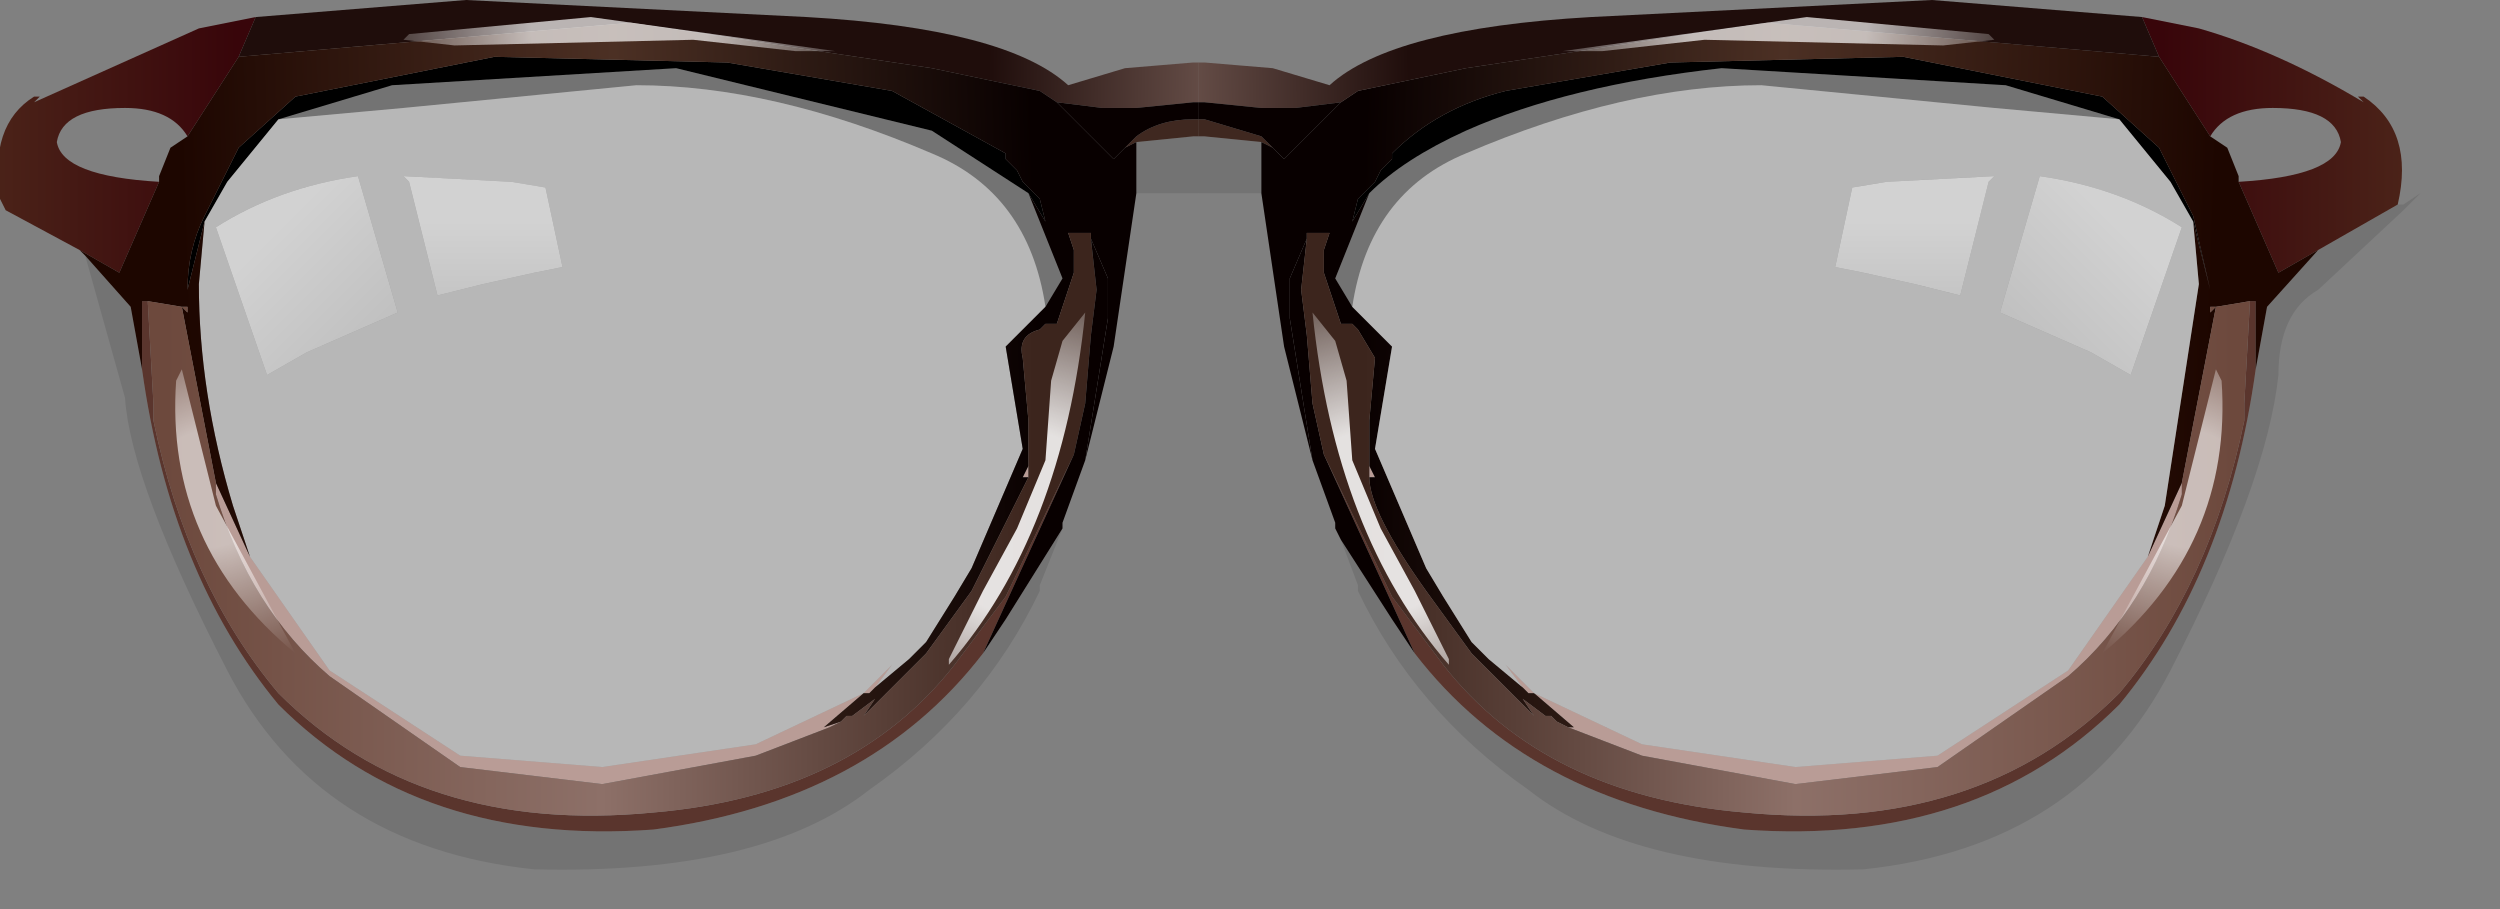 <?xml version="1.0" encoding="utf-8"?>
<svg version="1.1" id="Layer_1"
xmlns="http://www.w3.org/2000/svg"
xmlns:xlink="http://www.w3.org/1999/xlink"
xmlns:author="http://www.sothink.com"
width="22px" height="8px"
xml:space="preserve">
<rect width="100%" height="100%" fill="#808080" stroke="none"/>
<g id="626" transform="matrix(1, 0, 0, 1, -59.65, -29.85)">
<path style="fill:#000000;fill-opacity:0.102" d="M69.65,31.1L70.15 31.05L70.2 31.05L70.2 31.55L70.15 31.55L69.65 31.55L69.65 31.1M68.5,35.3L69 34.5L68.8 35L68.8 35.05Q68.3 36.1 67.3 36.8Q66.35 37.55 64.35 37.5Q62.45 37.3 61.65 35.75Q60.8 34.1 60.75 33.35L60.4 32.1L60.8 32.55L60.9 33.1Q61.15 34.9 62.1 36.05Q63.35 37.3 65.4 37.15Q67.3 36.9 68.3 35.6L68.5 35.3M62.1,30.9L63.1 30.6L65.6 30.45L67.85 31L68.7 31.55L69 32.3L68.85 32.55Q68.7 31.55 67.85 31.2Q66.45 30.6 65.25 30.6L63.2 30.8L62.1 30.9" />
<path style="fill:#000000;fill-opacity:1" d="M61.45,31.8L61.3 32.4Q61.3 32.05 61.45 31.75L61.75 31.15L62.25 30.7L64 30.35L66.05 30.4L67.5 30.65L68.5 31.2L68.5 31.25L68.6 31.35L68.65 31.45L68.8 31.6L68.85 31.8L68.7 31.55L67.85 31L65.6 30.45L63.1 30.6L62.1 30.9L61.65 31.45L61.45 31.8" />
<path style="fill:#5A352D;fill-opacity:1" d="M68.3,35.6Q67.3 36.9 65.4 37.15Q63.35 37.3 62.1 36.05Q61.15 34.9 60.9 33.1L60.9 32.5L60.95 32.5L61 33.4L61 33.55Q61.3 35 62.1 35.95Q63.35 37.2 65.4 37Q67.15 36.85 68.05 35.7L68.5 35.1L69.1 33.85L68.3 35.6" />
<path style="fill:#B99C96;fill-opacity:1" d="M67.35,35.9L67.3 35.95L67.25 35.95L66.9 36.25L67.05 36.2L66.95 36.25L66.3 36.5L64.95 36.75L63.7 36.6L62.55 35.8Q61.85 35.2 61.55 34.2L61.55 34.1L61.85 34.75L62.55 35.75L63.7 36.5L64.95 36.6L66.3 36.4L67.25 35.95L67.5 35.7L67.35 35.9M68.7,34.05L68.65 34.05L68.7 33.95L68.7 34.05" />
<path style="fill:#3F2820;fill-opacity:1" d="M69.55,31.15L69.65 31.05Q69.85 30.9 70.15 30.9L70.2 30.9L70.2 31.05L70.15 31.05L69.65 31.1L69.55 31.15" />
<linearGradient
id="LinearGradID_4966" gradientUnits="userSpaceOnUse" gradientTransform="matrix(-0.002, 0, 0, 0.001, 60.3, 31.45)" spreadMethod ="pad" x1="-819.2" y1="0" x2="819.2" y2="0" >
<stop  offset="0.063" style="stop-color:#38050A;stop-opacity:1" />
<stop  offset="0.957" style="stop-color:#522E1E;stop-opacity:1" />
</linearGradient>
<path style="fill:url(#LinearGradID_4966) " d="M61.75,30.35L61.3 31.05Q61.15 30.8 60.75 30.8Q60.2 30.8 60.15 31.1Q60.2 31.4 61.05 31.45L60.7 32.25L60.35 32.05L59.7 31.7L59.65 31.6Q59.55 30.95 59.95 30.7L60 30.7L59.95 30.75L61.4 30.1L61.9 30L61.75 30.35" />
<linearGradient
id="LinearGradID_4967" gradientUnits="userSpaceOnUse" gradientTransform="matrix(-0.001, -3.05176e-005, -1.52588e-005, 0, 60.25, 31.15)" spreadMethod ="pad" x1="-819.2" y1="0" x2="819.2" y2="0" >
<stop  offset="0.063" style="stop-color:#BAACA3;stop-opacity:1" />
<stop  offset="0.957" style="stop-color:#522E1E;stop-opacity:1" />
</linearGradient>
<path style="fill:url(#LinearGradID_4967) " d="M61.15,31.15L61.05 31.4L61.05 31.45Q60.2 31.4 60.15 31.1Q60.2 30.8 60.75 30.8Q61.15 30.8 61.3 31.05L61.15 31.15" />
<linearGradient
id="LinearGradID_4968" gradientUnits="userSpaceOnUse" gradientTransform="matrix(-0.003, -1.52588e-005, -1.52588e-005, 0.001, 70.6, 30.2)" spreadMethod ="pad" x1="-819.2" y1="0" x2="819.2" y2="0" >
<stop  offset="0.055" style="stop-color:#251611;stop-opacity:1" />
<stop  offset="0.486" style="stop-color:#745B54;stop-opacity:1" />
<stop  offset="0.957" style="stop-color:#1F0D0B;stop-opacity:1" />
</linearGradient>
<path style="fill:url(#LinearGradID_4968) " d="M68.8,30.65L67.85 30.45L65.2 30.05L61.75 30.35L61.9 30L63.75 29.85L66.75 30Q68.5 30.1 69.05 30.6L69.55 30.45L70.15 30.4L70.2 30.4L70.2 30.75L70.15 30.75L69.65 30.8L69.35 30.8L68.95 30.75L68.8 30.65" />
<radialGradient
id="RadialGradID_4969" gradientUnits="userSpaceOnUse" gradientTransform="matrix(-0.015, -0.001, -0.001, 0.012, 65.4, 30.3)" spreadMethod ="pad" cx="0" cy="0" r="819.2" fx="210534" fy="0" >
<stop  offset="0.094"  style="stop-color:#FFFFFF;stop-opacity:0" />
<stop  offset="0.941"  style="stop-color:#FFFFFF;stop-opacity:0.431" />
</radialGradient>
<path style="fill:url(#RadialGradID_4969) " d="M67.5,35.7L67.25 35.95L66.3 36.4L64.95 36.6L63.7 36.5L62.55 35.75L61.85 34.75L61.7 34.3Q61.4 33.3 61.4 32.35L61.45 31.8L61.65 31.45L62.1 30.9L63.2 30.8L65.25 30.6Q66.45 30.6 67.85 31.2Q68.7 31.55 68.85 32.55L68.75 32.65L68.5 32.9L68.65 33.8L68.2 34.85L68.05 35.1L67.8 35.5L67.65 35.65L67.35 35.9L67.5 35.7M64.35,32.25L64.6 32.2L64.45 31.5L64.15 31.45L63.2 31.4L63.25 31.45L63.5 32.45L63.9 32.35L64.35 32.25M63.15,32.6L62.8 31.4Q62.1 31.5 61.55 31.85L62 33.15L62.35 32.95L63.15 32.6" />
<linearGradient
id="LinearGradID_4970" gradientUnits="userSpaceOnUse" gradientTransform="matrix(-0.005, 0, 3.05176e-005, 0.001, 65.1, 31.2)" spreadMethod ="pad" x1="-819.2" y1="0" x2="819.2" y2="0" >
<stop  offset="0.055" style="stop-color:#080000;stop-opacity:1" />
<stop  offset="0.502" style="stop-color:#4C3024;stop-opacity:1" />
<stop  offset="0.973" style="stop-color:#1D0600;stop-opacity:1" />
</linearGradient>
<path style="fill:url(#LinearGradID_4970) " d="M69.65,31.1L69.65 31.55L69.45 32.9L69.2 33.9L69.4 32.65L69.4 32.6L69.4 32.3L69.25 31.95L69.25 31.9L69.05 31.9L69.1 32.05L69.1 32.25L69.05 32.4L68.95 32.7L68.85 32.7L68.8 32.75Q68.6 32.8 68.65 33L68.7 33.55L68.7 33.95L68.65 34.05L68.7 34.05L68.2 35.05L67.8 35.6L67.25 36.15L67.35 36L67.15 36.15L67.1 36.15L67.05 36.2L66.9 36.25L67.25 35.95L67.3 35.95L67.35 35.9L67.65 35.65L67.8 35.5L68.05 35.1L68.2 34.85L68.65 33.8L68.5 32.9L68.75 32.65L68.85 32.55L69 32.3L68.7 31.55L68.85 31.8L68.8 31.6L68.65 31.45L68.6 31.35L68.5 31.25L68.5 31.2L67.5 30.65L66.05 30.4L64 30.35L62.25 30.7L61.75 31.15L61.45 31.75Q61.3 32.05 61.3 32.4L61.45 31.8L61.4 32.35Q61.4 33.3 61.7 34.3L61.85 34.75L61.55 34.1L61.25 32.55L61.3 32.6L61.3 32.55L61.25 32.55L60.95 32.5L60.9 32.5L60.9 33.1L60.8 32.55L60.4 32.1L60.35 32.05L60.7 32.25L61.05 31.45L61.05 31.4L61.15 31.15L61.3 31.05L61.75 30.35L65.2 30.05L67.85 30.45L68.8 30.65L68.95 30.75L69.45 31.25L69.55 31.15L69.65 31.1" />
<linearGradient
id="LinearGradID_4971" gradientUnits="userSpaceOnUse" gradientTransform="matrix(-0.005, 0.001, 0, 0.003, 65.1, 34.55)" spreadMethod ="pad" x1="-819.2" y1="0" x2="819.2" y2="0" >
<stop  offset="0.055" style="stop-color:#3C251D;stop-opacity:1" />
<stop  offset="0.518" style="stop-color:#8D7068;stop-opacity:1" />
<stop  offset="0.988" style="stop-color:#6D493D;stop-opacity:1" />
</linearGradient>
<path style="fill:url(#LinearGradID_4971) " d="M68.7,33.95L68.7 33.55L68.65 33Q68.6 32.8 68.8 32.75L68.85 32.7L68.95 32.7L69.05 32.4L69.1 32.25L69.1 32.05L69.05 31.9L69.25 31.9L69.25 31.95L69.3 32.4L69.25 32.8L69.2 33.4L69.1 33.85L68.5 35.1L68.05 35.7Q67.15 36.85 65.4 37Q63.35 37.2 62.1 35.95Q61.3 35 61 33.55L61 33.4L60.95 32.5L61.25 32.55L61.3 32.55L61.3 32.6L61.25 32.55L61.55 34.1L61.55 34.2Q61.85 35.2 62.55 35.8L63.7 36.6L64.95 36.75L66.3 36.5L66.95 36.25L67.05 36.2L67.1 36.15L67.15 36.15L67.35 36L67.25 36.15L67.8 35.6L68.2 35.05L68.7 34.05L68.7 33.95" />
<linearGradient
id="LinearGradID_4972" gradientUnits="userSpaceOnUse" gradientTransform="matrix(0.005, 0, 0, -0.002, 76.05, 30.8)" spreadMethod ="pad" x1="-819.2" y1="0" x2="819.2" y2="0" >
<stop  offset="0.055" style="stop-color:#080000;stop-opacity:1" />
<stop  offset="0.502" style="stop-color:#4C3024;stop-opacity:1" />
<stop  offset="0.973" style="stop-color:#1D0600;stop-opacity:1" />
</linearGradient>
<path style="fill:url(#LinearGradID_4972) " d="M70.15,30.9Q69.85 30.9 69.65 31.05L69.55 31.15L69.45 31.25L68.95 30.75L69.35 30.8L69.65 30.8L70.15 30.75L70.2 30.75L70.2 30.9L70.15 30.9M69.1,33.85L69.2 33.4L69.25 32.8L69.3 32.4L69.25 31.95L69.4 32.3L69.4 32.6L69.4 32.65L69.2 33.9L69 34.45L69 34.5L68.5 35.3L68.3 35.6L69.1 33.85" />
<linearGradient
id="LinearGradID_4973" gradientUnits="userSpaceOnUse" gradientTransform="matrix(0.001, 0.001, 0.001, -0.001, 62.6, 32.65)" spreadMethod ="pad" x1="-819.2" y1="0" x2="819.2" y2="0" >
<stop  offset="0.11" style="stop-color:#FFFFFF;stop-opacity:0.643" />
<stop  offset="0.941" style="stop-color:#FFFFFF;stop-opacity:0.431" />
</linearGradient>
<path style="fill:url(#LinearGradID_4973) " d="M62.35,32.95L62 33.15L61.55 31.85Q62.1 31.5 62.8 31.4L63.15 32.6L62.35 32.95" />
<linearGradient
id="LinearGradID_4974" gradientUnits="userSpaceOnUse" gradientTransform="matrix(0, 0.001, 0.001, -0, 64.05, 32.45)" spreadMethod ="pad" x1="-819.2" y1="0" x2="819.2" y2="0" >
<stop  offset="0.11" style="stop-color:#FFFFFF;stop-opacity:0.643" />
<stop  offset="0.941" style="stop-color:#FFFFFF;stop-opacity:0.431" />
</linearGradient>
<path style="fill:url(#LinearGradID_4974) " d="M63.9,32.35L63.5 32.45L63.25 31.45L63.2 31.4L64.15 31.45L64.45 31.5L64.6 32.2L64.35 32.25L63.9 32.35" />
<radialGradient
id="RadialGradID_4975" gradientUnits="userSpaceOnUse" gradientTransform="matrix(-0.003, -0, -0, 0.003, 65.1, 30.1)" spreadMethod ="pad" cx="0" cy="0" r="819.2" fx="0" fy="0" >
<stop  offset="0.314"  style="stop-color:#FFFFFF;stop-opacity:0.69" />
<stop  offset="1"  style="stop-color:#FFFFFF;stop-opacity:0" />
</radialGradient>
<path style="fill:url(#RadialGradID_4975) " d="M63.2,30.2L63.65 30.25L65.75 30.2L66.65 30.3L67 30.3L64.85 30L63.25 30.15L63.2 30.2" />
<radialGradient
id="RadialGradID_4976" gradientUnits="userSpaceOnUse" gradientTransform="matrix(-0.002, -0, -0, 0.002, 61.5, 34.15)" spreadMethod ="pad" cx="0" cy="0" r="819.2" fx="0" fy="0" >
<stop  offset="0.314"  style="stop-color:#FFFFFF;stop-opacity:0.631" />
<stop  offset="1"  style="stop-color:#FFFFFF;stop-opacity:0" />
</radialGradient>
<path style="fill:url(#RadialGradID_4976) " d="M61.2,33.2Q61.1 34.65 62.25 35.6L61.55 34.3L61.25 33.1L61.2 33.2" />
<radialGradient
id="RadialGradID_4977" gradientUnits="userSpaceOnUse" gradientTransform="matrix(-0.003, -0, -0, 0.003, 68.65, 34.45)" spreadMethod ="pad" cx="0" cy="0" r="819.2" fx="0" fy="0" >
<stop  offset="0.329"  style="stop-color:#FFFFFF;stop-opacity:0.863" />
<stop  offset="1"  style="stop-color:#FFFFFF;stop-opacity:0" />
</radialGradient>
<path style="fill:url(#RadialGradID_4977) " d="M68.9,33.2L68.85 33.9L68.6 34.5L68.3 35.05L68 35.65L68 35.7Q69 34.55 69.2 32.6L69 32.85L68.9 33.2" />
<path style="fill:#000000;fill-opacity:0.102" d="M77.2,30.8L75.15 30.6Q73.95 30.6 72.55 31.2Q71.7 31.55 71.55 32.55L71.4 32.3L71.7 31.55Q72 31.25 72.55 31Q73.45 30.6 74.8 30.45L77.3 30.6L78.3 30.9L77.2 30.8M75,37.15Q77.05 37.3 78.3 36.05Q79.25 34.9 79.5 33.1L79.6 32.55L80.05 32.05L80.75 31.65L80.8 31.65L80.95 31.55L80.8 31.7L80.05 32.4Q79.7 32.6 79.7 33.15Q79.6 34.1 78.75 35.75Q77.95 37.3 76.05 37.5Q74.05 37.55 73.1 36.8Q72.1 36.1 71.6 35.05L71.6 35L71.45 34.6L71.9 35.3L72.1 35.6Q73.1 36.9 75 37.15M70.75,31.1L70.75 31.55L70.25 31.55L70.2 31.55L70.2 31.05L70.25 31.05L70.75 31.1" />
<path style="fill:#000000;fill-opacity:1" d="M78.75,31.45L78.3 30.9L77.3 30.6L74.8 30.45Q73.45 30.6 72.55 31Q72 31.25 71.7 31.55L71.55 31.8L71.6 31.6L71.75 31.45L71.8 31.35L71.9 31.25L71.9 31.2Q72.3 30.8 72.9 30.65L74.35 30.4L76.4 30.35L78.15 30.7L78.65 31.15L78.95 31.75L79.1 32.4L78.95 31.8L78.75 31.45" />
<path style="fill:#5A352D;fill-opacity:1" d="M72.1,35.6L71.3 33.85L71.9 35.1L72.35 35.7Q73.25 36.85 75 37Q77.05 37.2 78.3 35.95Q79.1 35 79.4 33.55L79.4 33.4L79.45 32.5L79.5 32.5L79.5 33.1Q79.25 34.9 78.3 36.05Q77.05 37.3 75 37.15Q73.1 36.9 72.1 35.6" />
<path style="fill:#B99C96;fill-opacity:1" d="M73.45,36.25L73.5 36.25L73.15 35.95L73.1 35.95L73.05 35.9L72.9 35.7L73.15 35.95L74.1 36.4L75.45 36.6L76.7 36.5L77.85 35.75L78.55 34.75L78.85 34.1L78.85 34.2Q78.55 35.2 77.85 35.8L76.7 36.6L75.45 36.75L74.1 36.5L73.45 36.25M71.7,33.95L71.75 34.05L71.7 34.05L71.7 33.95" />
<path style="fill:#3F2820;fill-opacity:1" d="M70.2,30.9L70.25 30.9L70.75 31.05L70.85 31.15L70.75 31.1L70.25 31.05L70.2 31.05L70.2 30.9" />
<linearGradient
id="LinearGradID_4978" gradientUnits="userSpaceOnUse" gradientTransform="matrix(0.002, 0, -0, 0.001, 80.1, 31.45)" spreadMethod ="pad" x1="-819.2" y1="0" x2="819.2" y2="0" >
<stop  offset="0.063" style="stop-color:#38050A;stop-opacity:1" />
<stop  offset="0.957" style="stop-color:#522E1E;stop-opacity:1" />
</linearGradient>
<path style="fill:url(#LinearGradID_4978) " d="M80.25,31.1Q80.2 30.8 79.65 30.8Q79.25 30.8 79.1 31.05L78.65 30.35L78.5 30L79 30.1Q79.7 30.3 80.45 30.75L80.4 30.7L80.45 30.7Q80.9 31 80.75 31.65L80.05 32.05L79.7 32.25L79.35 31.45Q80.2 31.4 80.25 31.1" />
<linearGradient
id="LinearGradID_4979" gradientUnits="userSpaceOnUse" gradientTransform="matrix(0.001, -3.05176e-005, 1.52588e-005, 0, 80.15, 31.15)" spreadMethod ="pad" x1="-819.2" y1="0" x2="819.2" y2="0" >
<stop  offset="0.063" style="stop-color:#BAACA3;stop-opacity:1" />
<stop  offset="0.957" style="stop-color:#522E1E;stop-opacity:1" />
</linearGradient>
<path style="fill:url(#LinearGradID_4979) " d="M79.35,31.45L79.35 31.4L79.25 31.15L79.1 31.05Q79.25 30.8 79.65 30.8Q80.2 30.8 80.25 31.1Q80.2 31.4 79.35 31.45" />
<linearGradient
id="LinearGradID_4980" gradientUnits="userSpaceOnUse" gradientTransform="matrix(0.005, 0, -3.05176e-005, 0.001, 75.3, 31.2)" spreadMethod ="pad" x1="-819.2" y1="0" x2="819.2" y2="0" >
<stop  offset="0.055" style="stop-color:#080000;stop-opacity:1" />
<stop  offset="0.502" style="stop-color:#4C3024;stop-opacity:1" />
<stop  offset="0.973" style="stop-color:#1D0600;stop-opacity:1" />
</linearGradient>
<path style="fill:url(#LinearGradID_4980) " d="M71.4,32.3L71.55 32.55L71.65 32.65L71.9 32.9L71.75 33.8L72.2 34.85L72.35 35.1L72.6 35.5L72.75 35.65L73.05 35.9L73.1 35.95L73.15 35.95L73.5 36.25L73.45 36.25L73.35 36.2L73.3 36.15L73.25 36.15L73.05 36L73.15 36.15L72.6 35.6L72.2 35.05Q71.7 34.35 71.7 34.05L71.75 34.05L71.7 33.95L71.7 33.55L71.75 33L71.6 32.75L71.55 32.7L71.45 32.7L71.35 32.4L71.3 32.25L71.3 32.05L71.35 31.9L71.15 31.9L71.15 31.95L71 32.3L71 32.6L71 32.65L71.2 33.9L70.95 32.9L70.75 31.55L70.75 31.1L70.85 31.15L70.95 31.25L71.45 30.75L71.6 30.65L72.55 30.45L75.2 30.05L78.65 30.35L79.1 31.05L79.25 31.15L79.35 31.4L79.35 31.45L79.7 32.25L80.05 32.05L79.6 32.55L79.5 33.1L79.5 32.5L79.45 32.5L79.15 32.55L79.1 32.55L79.1 32.6L79.15 32.55L78.85 34.1L78.55 34.75L78.7 34.3L79 32.35L78.95 31.8L79.1 32.4L78.95 31.75L78.65 31.15L78.15 30.7L76.4 30.35L74.35 30.4L72.9 30.65Q72.3 30.8 71.9 31.2L71.9 31.25L71.8 31.35L71.75 31.45L71.6 31.6L71.55 31.8L71.7 31.55L71.4 32.3" />
<linearGradient
id="LinearGradID_4981" gradientUnits="userSpaceOnUse" gradientTransform="matrix(0.003, -1.52588e-005, 1.52588e-005, 0.001, 69.8, 30.2)" spreadMethod ="pad" x1="-819.2" y1="0" x2="819.2" y2="0" >
<stop  offset="0.055" style="stop-color:#251611;stop-opacity:1" />
<stop  offset="0.486" style="stop-color:#745B54;stop-opacity:1" />
<stop  offset="0.957" style="stop-color:#1F0D0B;stop-opacity:1" />
</linearGradient>
<path style="fill:url(#LinearGradID_4981) " d="M71.05,30.8L70.75 30.8L70.25 30.75L70.2 30.75L70.2 30.4L70.25 30.4L70.85 30.45L71.35 30.6Q71.9 30.1 73.65 30L76.65 29.85L78.5 30L78.65 30.35L75.2 30.05L72.55 30.45L71.6 30.65L71.45 30.75L71.05 30.8" />
<linearGradient
id="LinearGradID_4982" gradientUnits="userSpaceOnUse" gradientTransform="matrix(-0.005, 0, -0, -0.002, 64.35, 30.8)" spreadMethod ="pad" x1="-819.2" y1="0" x2="819.2" y2="0" >
<stop  offset="0.055" style="stop-color:#080000;stop-opacity:1" />
<stop  offset="0.502" style="stop-color:#4C3024;stop-opacity:1" />
<stop  offset="0.973" style="stop-color:#1D0600;stop-opacity:1" />
</linearGradient>
<path style="fill:url(#LinearGradID_4982) " d="M70.75,31.05L70.25 30.9L70.2 30.9L70.2 30.75L70.25 30.75L70.75 30.8L71.05 30.8L71.45 30.75L70.95 31.25L70.85 31.15L70.75 31.05M71.4,34.5L71.4 34.45L71.2 33.9L71 32.65L71 32.6L71 32.3L71.15 31.95L71.1 32.4L71.15 32.8L71.2 33.4L71.3 33.85L72.1 35.6L71.9 35.3L71.45 34.6L71.4 34.5" />
<radialGradient
id="RadialGradID_4983" gradientUnits="userSpaceOnUse" gradientTransform="matrix(0.015, -0.001, 0.001, 0.012, 75, 30.3)" spreadMethod ="pad" cx="0" cy="0" r="819.2" fx="210534" fy="0" >
<stop  offset="0.094"  style="stop-color:#FFFFFF;stop-opacity:0" />
<stop  offset="0.941"  style="stop-color:#FFFFFF;stop-opacity:0.431" />
</radialGradient>
<path style="fill:url(#RadialGradID_4983) " d="M77.85,35.75L76.7 36.5L75.45 36.6L74.1 36.4L73.15 35.95L72.9 35.7L73.05 35.9L72.75 35.65L72.6 35.5L72.35 35.1L72.2 34.85L71.75 33.8L71.9 32.9L71.65 32.65L71.55 32.55Q71.7 31.55 72.55 31.2Q73.95 30.6 75.15 30.6L77.2 30.8L78.3 30.9L78.75 31.45L78.95 31.8L79 32.35L78.7 34.3L78.55 34.75L77.85 35.75M76.9,32.45L77.15 31.45L77.2 31.4L76.25 31.45L75.95 31.5L75.8 32.2L76.05 32.25L76.5 32.35L76.9 32.45M78.05,32.95L78.4 33.15L78.85 31.85Q78.3 31.5 77.6 31.4L77.25 32.6L78.05 32.95" />
<linearGradient
id="LinearGradID_4984" gradientUnits="userSpaceOnUse" gradientTransform="matrix(-0, 0.001, -0.001, -0, 76.35, 32.45)" spreadMethod ="pad" x1="-819.2" y1="0" x2="819.2" y2="0" >
<stop  offset="0.11" style="stop-color:#FFFFFF;stop-opacity:0.643" />
<stop  offset="0.941" style="stop-color:#FFFFFF;stop-opacity:0.431" />
</linearGradient>
<path style="fill:url(#LinearGradID_4984) " d="M76.5,32.35L76.05 32.25L75.8 32.2L75.95 31.5L76.25 31.45L77.2 31.4L77.15 31.45L76.9 32.45L76.5 32.35" />
<linearGradient
id="LinearGradID_4985" gradientUnits="userSpaceOnUse" gradientTransform="matrix(-0.001, 0.001, -0.001, -0.001, 77.8, 32.65)" spreadMethod ="pad" x1="-819.2" y1="0" x2="819.2" y2="0" >
<stop  offset="0.11" style="stop-color:#FFFFFF;stop-opacity:0.643" />
<stop  offset="0.941" style="stop-color:#FFFFFF;stop-opacity:0.431" />
</linearGradient>
<path style="fill:url(#LinearGradID_4985) " d="M77.25,32.6L77.6 31.4Q78.3 31.5 78.85 31.85L78.4 33.15L78.05 32.95L77.25 32.6" />
<linearGradient
id="LinearGradID_4986" gradientUnits="userSpaceOnUse" gradientTransform="matrix(0.005, 0.001, -0, 0.003, 75.3, 34.55)" spreadMethod ="pad" x1="-819.2" y1="0" x2="819.2" y2="0" >
<stop  offset="0.055" style="stop-color:#3C251D;stop-opacity:1" />
<stop  offset="0.518" style="stop-color:#8D7068;stop-opacity:1" />
<stop  offset="0.988" style="stop-color:#6D493D;stop-opacity:1" />
</linearGradient>
<path style="fill:url(#LinearGradID_4986) " d="M71.7,34.05Q71.7 34.35 72.2 35.05L72.6 35.6L73.15 36.15L73.05 36L73.25 36.15L73.3 36.15L73.35 36.2L73.45 36.25L74.1 36.5L75.45 36.75L76.7 36.6L77.85 35.8Q78.55 35.2 78.85 34.2L78.85 34.1L79.15 32.55L79.1 32.6L79.1 32.55L79.15 32.55L79.45 32.5L79.4 33.4L79.4 33.55Q79.1 35 78.3 35.95Q77.05 37.2 75 37Q73.25 36.85 72.35 35.7L71.9 35.1L71.3 33.85L71.2 33.4L71.15 32.8L71.1 32.4L71.15 31.95L71.15 31.9L71.35 31.9L71.3 32.05L71.3 32.25L71.35 32.4L71.45 32.7L71.55 32.7L71.6 32.75L71.75 33L71.7 33.55L71.7 33.95L71.7 34.05" />
<radialGradient
id="RadialGradID_4987" gradientUnits="userSpaceOnUse" gradientTransform="matrix(0.003, -0, 0, 0.003, 75.3, 30.1)" spreadMethod ="pad" cx="0" cy="0" r="819.2" fx="0" fy="0" >
<stop  offset="0.314"  style="stop-color:#FFFFFF;stop-opacity:0.69" />
<stop  offset="1"  style="stop-color:#FFFFFF;stop-opacity:0" />
</radialGradient>
<path style="fill:url(#RadialGradID_4987) " d="M77.2,30.2L76.75 30.25L74.65 30.2L73.75 30.3L73.4 30.3L75.55 30L77.15 30.15L77.2 30.2" />
<radialGradient
id="RadialGradID_4988" gradientUnits="userSpaceOnUse" gradientTransform="matrix(0.002, -0, 0, 0.002, 78.9, 34.15)" spreadMethod ="pad" cx="0" cy="0" r="819.2" fx="0" fy="0" >
<stop  offset="0.314"  style="stop-color:#FFFFFF;stop-opacity:0.631" />
<stop  offset="1"  style="stop-color:#FFFFFF;stop-opacity:0" />
</radialGradient>
<path style="fill:url(#RadialGradID_4988) " d="M79.2,33.2Q79.3 34.65 78.15 35.6L78.85 34.3L79.15 33.1L79.2 33.2" />
<radialGradient
id="RadialGradID_4989" gradientUnits="userSpaceOnUse" gradientTransform="matrix(0.003, -0, 0, 0.003, 71.75, 34.45)" spreadMethod ="pad" cx="0" cy="0" r="819.2" fx="0" fy="0" >
<stop  offset="0.329"  style="stop-color:#FFFFFF;stop-opacity:0.863" />
<stop  offset="1"  style="stop-color:#FFFFFF;stop-opacity:0" />
</radialGradient>
<path style="fill:url(#RadialGradID_4989) " d="M71.5,33.2L71.55 33.9L71.8 34.5L72.1 35.05L72.4 35.65L72.4 35.7Q71.4 34.55 71.2 32.6L71.4 32.85L71.5 33.2" />
</g>
</svg>
